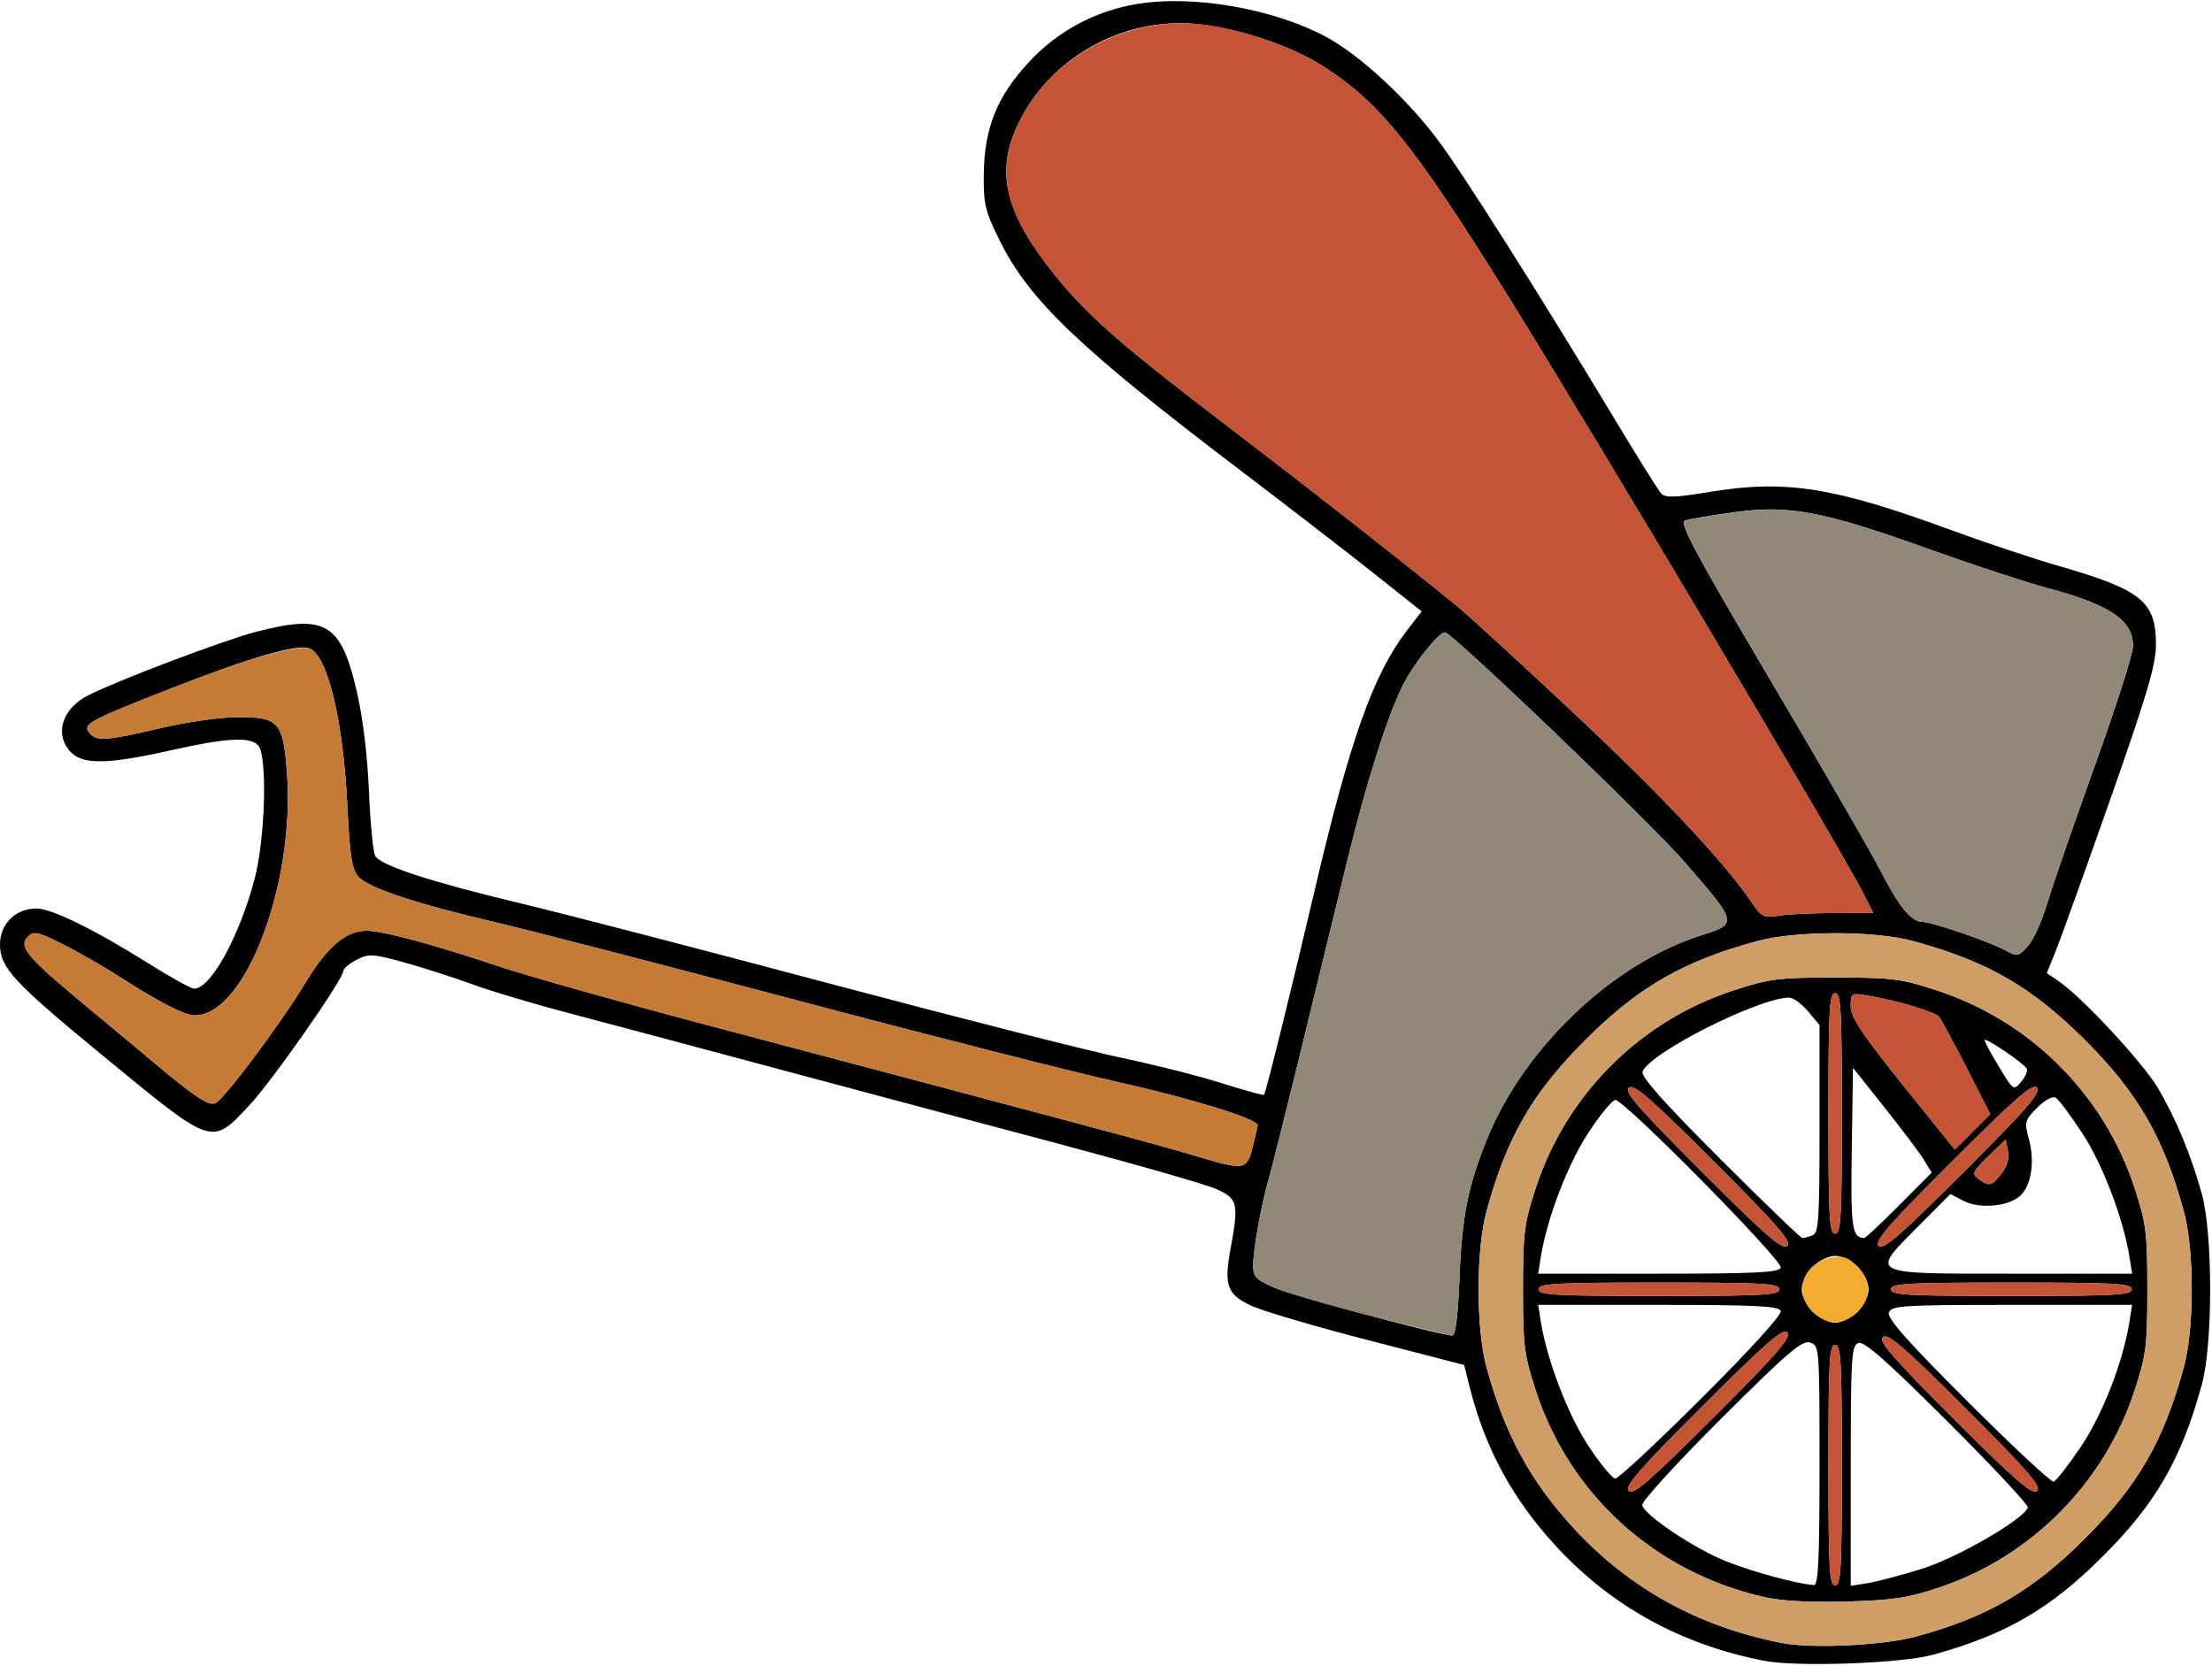 <?xml version="1.0" encoding="UTF-8" standalone="no"?>
<!DOCTYPE svg PUBLIC "-//W3C//DTD SVG 1.1//EN"
"http://www.w3.org/Graphics/SVG/1.1/DTD/svg11.dtd">
<svg width="664px" height="500px"
xmlns="http://www.w3.org/2000/svg" version="1.1">
<g transform="translate(0000, 0000) scale(1, 1)">
<path fill="#000000" stroke="none" d="
M 529.46 498.54
C 504.47 493.64 483.76 482.21 467.06 464.13
C 454.18 450.17 445.90 435.00 441.32 416.95
L 439.50 409.76
L 410.85 402.35
C 395.09 398.29 379.36 393.66 375.90 392.10
C 368.37 388.69 367.34 385.96 369.38 374.93
C 371.92 361.24 371.57 359.81 365.12 356.95
C 361.97 355.56 341.04 349.55 318.60 343.58
C 296.15 337.62 257.90 327.41 233.60 320.90
C 209.31 314.37 181.02 306.83 170.73 304.13
C 160.44 301.43 147.28 297.50 141.47 295.37
C 135.68 293.26 126.44 290.31 120.97 288.81
C 111.85 286.31 110.68 286.24 107.04 288.13
C 104.86 289.25 103.08 290.74 103.08 291.42
C 103.08 293.97 81.49 324.81 74.63 332.05
C 63.31 344.00 64.15 344.29 30.39 316.51
C 4.00 294.79 0.00 290.44 0.00 283.52
C 0.00 277.33 4.66 272.73 10.92 272.73
C 15.53 272.73 28.33 279.01 44.71 289.30
C 51.27 293.42 57.39 296.79 58.31 296.79
C 63.24 296.79 71.89 281.08 76.41 263.92
C 79.61 251.82 80.32 227.15 77.56 223.84
C 75.28 221.07 67.97 221.47 51.13 225.27
C 32.74 229.41 25.07 229.59 21.42 225.94
C 16.17 220.70 18.50 212.75 26.48 208.73
C 35.54 204.16 67.19 192.18 76.84 189.68
C 97.65 184.28 102.26 186.97 107.03 207.25
C 108.88 215.09 110.27 226.43 110.74 237.27
C 111.14 246.84 111.98 255.68 112.61 256.90
C 114.10 259.79 129.11 264.68 156.63 271.27
C 168.78 274.17 210.34 284.96 249.00 295.25
C 287.66 305.53 327.11 315.57 336.69 317.55
C 346.26 319.55 359.71 322.94 366.59 325.12
C 373.47 327.30 379.26 328.89 379.44 328.65
C 380.02 327.93 387.74 296.71 394.77 266.71
C 405.19 222.33 412.19 202.58 422.12 189.57
L 426.75 183.53
L 412.51 172.21
C 404.68 165.99 386.53 151.97 372.16 141.06
C 323.97 104.45 308.95 90.11 300.13 72.29
C 295.68 63.32 295.20 61.27 295.31 52.21
C 295.48 38.45 299.31 28.93 308.81 18.69
C 317.53 9.29 328.69 3.29 341.37 1.19
C 358.17 -1.59 382.13 2.57 398.01 11.03
C 407.85 16.27 422.08 29.36 431.48 41.83
C 438.90 51.67 462.23 88.50 484.60 125.67
C 491.47 137.07 497.77 147.17 498.63 148.10
C 499.89 149.49 502.70 149.41 513.49 147.63
C 536.10 143.93 550.56 146.23 585.50 159.06
C 595.62 162.79 610.34 167.69 618.22 169.96
C 642.94 177.09 647.27 180.64 647.17 193.76
C 647.12 199.69 644.33 209.10 633.46 239.97
C 625.95 261.30 618.60 281.75 617.12 285.43
L 614.41 292.11
L 618.12 294.65
C 625.11 299.45 643.25 319.00 647.73 326.58
C 653.12 335.64 657.76 346.84 660.96 358.45
C 664.27 370.45 664.27 403.61 660.96 415.61
C 654.78 438.09 647.16 451.30 631.19 467.23
C 615.38 483.03 602.10 490.72 580.25 496.75
C 570.75 499.37 539.30 500.48 529.46 498.54
M 574.90 491.34
C 596.42 485.56 609.98 477.71 625.83 461.89
C 641.82 445.92 649.52 432.57 655.58 410.27
C 658.70 398.74 658.70 375.32 655.58 363.80
C 649.52 341.50 641.82 328.14 625.83 312.18
C 609.85 296.22 596.48 288.53 574.15 282.47
C 562.61 279.36 539.15 279.36 527.61 282.47
C 505.28 288.53 491.91 296.22 475.92 312.18
C 459.94 328.14 452.24 341.50 446.18 363.80
C 443.06 375.32 443.06 398.74 446.18 410.27
C 451.65 430.39 459.34 444.61 472.42 458.78
C 489.10 476.86 509.77 488.26 534.81 493.21
C 543.77 494.97 565.06 493.98 574.90 491.34
M 438.12 383.36
C 438.84 365.25 440.69 355.98 446.37 341.95
C 457.48 314.49 484.09 289.18 510.72 280.76
C 521.67 277.30 521.63 277.17 505.93 259.05
C 495.48 246.99 435.86 189.84 433.74 189.84
C 431.85 189.84 424.45 199.13 421.18 205.60
C 416.43 215.01 410.22 234.64 404.18 259.36
C 401.21 271.48 395.20 296.16 390.81 314.17
C 386.42 332.18 381.97 349.93 380.93 353.61
C 378.51 362.11 376.18 375.04 376.18 379.97
C 376.18 383.24 377.09 384.18 382.54 386.56
C 387.84 388.88 431.05 400.52 435.91 400.94
C 436.91 401.03 437.64 395.23 438.12 383.36
M 376.02 344.33
C 376.85 341.06 377.52 338.11 377.52 337.78
C 377.52 335.92 357.46 329.72 335.96 324.93
C 322.40 321.90 278.76 310.80 238.99 300.24
C 199.21 289.69 158.53 279.16 148.60 276.84
C 125.04 271.35 110.67 266.58 107.63 263.22
C 105.62 261.00 105.02 257.18 104.25 241.56
C 102.97 215.87 98.31 196.72 92.83 194.63
C 89.29 193.26 74.98 197.42 51.54 206.59
C 26.25 216.50 24.66 217.37 26.92 220.09
C 29.00 222.61 31.94 222.39 48.19 218.58
C 55.93 216.76 66.32 215.28 71.29 215.27
C 83.71 215.23 85.01 216.70 86.15 232.07
C 88.61 265.33 73.62 304.77 58.52 304.81
C 55.48 304.81 47.99 301.00 36.48 293.60
C 31.51 290.39 23.60 285.84 18.90 283.49
C 11.42 279.73 10.11 279.44 8.41 281.14
C 5.45 284.09 7.98 287.19 24.77 301.12
C 32.87 307.85 42.81 316.12 46.85 319.53
C 58.35 329.18 62.57 331.97 64.58 331.20
C 67.11 330.23 83.94 307.78 91.70 294.99
C 98.40 284.00 103.80 279.43 110.14 279.41
C 114.91 279.41 129.85 283.42 149.61 290.04
C 158.26 292.93 186.12 300.79 211.52 307.51
C 321.49 336.62 348.01 343.72 358.10 346.76
C 373.67 351.46 374.24 351.39 376.02 344.33
M 614.51 271.26
C 616.06 266.06 622.45 247.57 628.71 230.16
C 634.98 212.77 640.18 196.60 640.26 194.25
C 640.56 186.38 633.62 181.59 614.55 176.52
C 608.34 174.88 592.62 169.72 579.62 165.05
C 547.22 153.44 537.22 151.52 520.76 153.74
C 513.76 154.69 507.04 155.83 505.82 156.27
C 504.01 156.94 508.72 165.75 531.67 204.55
C 547.10 230.66 561.88 256.22 564.49 261.36
C 569.86 271.95 573.76 276.74 576.98 276.74
C 579.89 276.74 596.94 282.55 601.88 285.23
C 605.61 287.25 605.90 287.19 608.72 284.02
C 610.36 282.21 612.95 276.47 614.51 271.26
M 550.57 274.08
L 562.31 274.06
L 559.43 268.38
C 552.63 254.95 478.24 129.91 451.85 87.57
C 424.48 43.62 414.20 30.87 397.46 20.07
C 387.62 13.72 371.64 8.37 359.04 7.19
C 337.09 5.16 315.40 17.23 305.79 36.87
C 298.61 51.52 301.61 63.97 316.91 82.89
C 326.67 94.96 336.86 103.84 369.48 128.69
C 392.31 146.10 419.74 167.59 436.81 181.47
C 440.65 184.59 456.75 199.33 472.60 214.22
C 499.34 239.34 517.52 258.70 525.72 270.75
C 528.83 275.31 529.47 275.64 533.96 274.89
C 536.64 274.45 544.12 274.09 550.57 274.08"/>
<path fill="#000000" stroke="none" d="
M 529.46 479.41
C 496.88 471.97 471.32 448.88 461.05 417.58
C 457.52 406.80 457.17 404.08 457.17 387.03
C 457.17 369.99 457.52 367.26 461.05 356.48
C 470.24 328.49 492.28 306.50 520.34 297.31
C 531.07 293.80 533.84 293.45 550.88 293.45
C 567.92 293.45 570.69 293.80 581.41 297.31
C 609.47 306.50 631.52 328.49 640.71 356.48
C 644.24 367.26 644.59 369.99 644.59 387.03
C 644.59 404.08 644.24 406.80 640.71 417.58
C 631.62 445.25 609.70 467.33 582.14 476.56
C 572.81 479.69 568.20 480.39 554.23 480.78
C 543.24 481.08 534.73 480.61 529.46 479.41
M 546.19 439.93
C 546.19 404.36 546.15 403.92 543.34 403.02
C 540.95 402.26 536.62 405.96 516.54 425.99
C 503.37 439.12 492.75 450.75 492.97 451.82
C 493.53 454.79 508.28 464.68 518.08 468.66
C 525.68 471.76 539.54 475.51 544.52 475.83
C 545.82 475.91 546.19 467.90 546.19 439.93
M 552.89 439.84
C 552.89 408.65 552.62 403.74 550.88 403.74
C 549.14 403.74 548.87 408.65 548.87 439.84
C 548.87 471.03 549.14 475.94 550.88 475.94
C 552.62 475.94 552.89 471.03 552.89 439.84
M 576.92 470.95
C 587.57 467.63 607.68 455.99 608.71 452.53
C 608.94 451.79 598.10 440.19 584.61 426.74
C 566.26 408.42 559.54 402.51 557.84 403.16
C 555.78 403.94 555.56 407.41 555.56 440.04
L 555.56 476.06
L 560.58 475.27
C 563.34 474.83 570.69 472.89 576.92 470.95
M 536.53 400.05
C 535.31 398.58 530.34 402.89 511.21 421.97
C 492.24 440.88 487.71 446.08 488.92 447.54
C 490.14 449.01 495.11 444.71 514.24 425.63
C 533.21 406.71 537.75 401.51 536.53 400.05
M 590.20 422.95
C 571.79 404.55 566.72 400.15 565.26 401.36
C 563.78 402.58 567.96 407.41 586.53 425.98
C 604.94 444.39 610.01 448.78 611.47 447.57
C 612.94 446.35 608.76 441.52 590.20 422.95
M 624.60 434.36
C 631.17 424.64 637.29 408.88 639.23 396.72
L 640.02 391.71
L 603.96 391.71
C 571.28 391.71 567.81 391.93 567.02 393.98
C 566.38 395.68 572.30 402.39 590.64 420.72
C 604.11 434.18 615.73 445.01 616.46 444.79
C 617.21 444.57 620.87 439.88 624.60 434.36
M 510.92 419.59
C 525.59 404.95 534.98 394.60 534.55 393.52
C 534.00 392.06 526.82 391.71 497.80 391.71
L 461.73 391.71
L 462.52 396.72
C 464.37 408.26 470.56 424.48 476.75 433.96
C 480.32 439.40 483.98 443.85 484.91 443.85
C 485.83 443.85 497.54 432.93 510.92 419.59
M 557.64 393.78
C 559.45 391.98 560.92 388.94 560.92 387.03
C 560.92 385.12 559.45 382.09 557.64 380.28
C 555.83 378.48 552.79 377.01 550.88 377.01
C 548.96 377.01 545.93 378.48 544.12 380.28
C 542.31 382.09 540.84 385.12 540.84 387.03
C 540.84 388.94 542.31 391.98 544.12 393.78
C 545.93 395.59 548.96 397.06 550.88 397.06
C 552.79 397.06 555.83 395.59 557.64 393.78
M 534.15 387.03
C 534.15 385.29 529.23 385.03 498.00 385.03
C 466.77 385.03 461.85 385.29 461.85 387.03
C 461.85 388.77 466.77 389.04 498.00 389.04
C 529.23 389.04 534.15 388.77 534.15 387.03
M 639.90 387.03
C 639.90 385.29 634.99 385.03 603.76 385.03
C 572.53 385.03 567.61 385.29 567.61 387.03
C 567.61 388.77 572.53 389.04 603.76 389.04
C 634.99 389.04 639.90 388.77 639.90 387.03
M 534.55 380.55
C 535.32 378.53 487.67 330.21 484.91 330.21
C 483.98 330.21 480.32 334.67 476.75 340.11
C 470.56 349.59 464.37 365.80 462.52 377.34
L 461.73 382.35
L 497.80 382.35
C 526.82 382.35 534.00 382.01 534.55 380.55
M 639.23 377.34
C 637.41 365.88 631.20 349.57 625.11 340.25
C 621.60 334.91 618.02 330.08 617.13 329.55
C 616.17 328.94 613.92 330.15 611.54 332.51
C 607.75 336.30 607.64 336.76 609.06 342.06
C 610.87 348.77 609.74 355.98 606.41 358.98
C 602.82 362.22 594.27 362.99 589.47 360.52
L 585.46 358.45
L 575.82 368.14
C 561.28 382.75 560.46 382.35 603.96 382.35
L 640.02 382.35
L 639.23 377.34
M 514.56 348.76
C 495.62 329.81 490.41 325.28 488.95 326.50
C 487.48 327.71 491.79 332.67 510.89 351.78
C 529.83 370.72 535.04 375.25 536.50 374.04
C 537.97 372.82 533.66 367.86 514.56 348.76
M 611.50 326.52
C 610.28 325.05 605.31 329.36 586.18 348.44
C 567.21 367.35 562.67 372.55 563.89 374.01
C 565.11 375.48 570.08 371.18 589.21 352.10
C 608.18 333.18 612.71 327.98 611.50 326.52
M 544.08 370.84
C 545.93 370.13 546.19 366.06 546.19 338.86
L 546.19 307.69
L 542.73 303.58
C 540.83 301.31 538.25 299.48 537.04 299.48
C 527.85 299.56 495.24 316.04 493.06 321.70
C 492.50 323.16 499.50 331.02 516.21 347.73
C 529.37 360.88 540.54 371.66 541.05 371.66
C 541.55 371.66 542.91 371.30 544.08 370.84
M 570.09 361.83
L 579.86 352.01
L 577.43 348.05
C 576.07 345.87 570.76 338.80 565.60 332.33
L 556.23 320.55
L 555.87 345.00
C 555.51 368.73 555.91 371.52 559.62 371.63
C 560.00 371.64 564.72 367.23 570.09 361.83
M 552.89 334.22
C 552.89 303.03 552.62 298.13 550.88 298.13
C 549.14 298.13 548.87 303.03 548.87 334.22
C 548.87 365.41 549.14 370.32 550.88 370.32
C 552.62 370.32 552.89 365.41 552.89 334.22
M 600.81 352.31
C 602.47 350.20 603.17 347.77 602.74 345.53
L 602.07 342.05
L 596.84 347.14
C 592.07 351.79 591.82 352.38 593.93 353.93
C 597.12 356.26 597.84 356.10 600.81 352.31
M 590.38 320.64
C 586.49 313.03 582.78 306.14 582.14 305.32
C 580.93 303.78 569.57 300.37 560.58 298.85
C 555.68 298.03 555.56 298.11 555.56 302.11
C 555.56 305.35 558.87 310.33 571.17 325.67
L 586.80 345.11
L 592.11 339.80
L 597.44 334.48
L 590.38 320.64
M 608.36 320.74
C 607.29 319.00 595.73 311.22 595.73 312.23
C 595.73 312.71 597.68 316.34 600.08 320.29
C 604.39 327.41 604.45 327.45 606.76 324.69
C 608.04 323.17 608.76 321.38 608.36 320.74"/>
<path fill="#c55436" stroke="none" d="
M 548.87 439.84
C 548.87 408.65 549.14 403.74 550.88 403.74
C 552.62 403.74 552.89 408.65 552.89 439.84
C 552.89 471.03 552.62 475.94 550.88 475.94
C 549.14 475.94 548.87 471.03 548.87 439.84"/>
<path fill="#c55436" stroke="none" d="
M 488.92 447.54
C 487.71 446.08 492.24 440.88 511.21 421.97
C 530.34 402.89 535.31 398.58 536.53 400.05
C 537.75 401.51 533.21 406.71 514.24 425.63
C 495.11 444.71 490.14 449.01 488.92 447.54"/>
<path fill="#c55436" stroke="none" d="
M 586.53 425.98
C 567.96 407.41 563.78 402.58 565.26 401.36
C 566.72 400.15 571.79 404.55 590.20 422.95
C 608.76 441.52 612.94 446.35 611.47 447.57
C 610.01 448.78 604.94 444.39 586.53 425.98"/>
<path fill="#c55436" stroke="none" d="
M 461.85 387.03
C 461.85 385.29 466.77 385.03 498.00 385.03
C 529.23 385.03 534.15 385.29 534.15 387.03
C 534.15 388.77 529.23 389.04 498.00 389.04
C 466.77 389.04 461.85 388.77 461.85 387.03"/>
<path fill="#c55436" stroke="none" d="
M 567.61 387.03
C 567.61 385.29 572.53 385.03 603.76 385.03
C 634.99 385.03 639.90 385.29 639.90 387.03
C 639.90 388.77 634.99 389.04 603.76 389.04
C 572.53 389.04 567.61 388.77 567.61 387.03"/>
<path fill="#c55436" stroke="none" d="
M 510.89 351.78
C 491.79 332.67 487.48 327.71 488.95 326.50
C 490.41 325.28 495.62 329.81 514.56 348.76
C 533.66 367.86 537.97 372.82 536.50 374.04
C 535.04 375.25 529.83 370.72 510.89 351.78"/>
<path fill="#c55436" stroke="none" d="
M 563.89 374.01
C 562.67 372.55 567.21 367.35 586.18 348.44
C 605.31 329.36 610.28 325.05 611.50 326.52
C 612.71 327.98 608.18 333.18 589.21 352.10
C 570.08 371.18 565.11 375.48 563.89 374.01"/>
<path fill="#c55436" stroke="none" d="
M 548.87 334.22
C 548.87 303.03 549.14 298.13 550.88 298.13
C 552.62 298.13 552.89 303.03 552.89 334.22
C 552.89 365.41 552.62 370.32 550.88 370.32
C 549.14 370.32 548.87 365.41 548.87 334.22"/>
<path fill="#c55436" stroke="none" d="
M 593.93 353.93
C 591.82 352.38 592.07 351.79 596.84 347.14
L 602.07 342.05
L 602.74 345.53
C 603.17 347.77 602.47 350.20 600.81 352.31
C 597.84 356.10 597.12 356.26 593.93 353.93"/>
<path fill="#c55436" stroke="none" d="
M 571.17 325.67
C 558.87 310.33 555.56 305.35 555.56 302.11
C 555.56 298.11 555.68 298.03 560.58 298.85
C 569.57 300.37 580.93 303.78 582.14 305.32
C 582.78 306.14 586.49 313.03 590.38 320.64
L 597.44 334.48
L 592.11 339.80
L 586.80 345.11
L 571.17 325.67"/>
<path fill="#c55436" stroke="none" d="
M 525.72 270.75
C 517.52 258.70 499.34 239.34 472.60 214.22
C 456.75 199.33 440.65 184.59 436.81 181.47
C 419.74 167.59 392.31 146.10 369.48 128.69
C 336.86 103.84 326.67 94.96 316.91 82.89
C 301.57 63.92 298.60 51.54 305.84 36.75
C 315.53 16.98 338.22 4.79 360.66 7.31
C 372.60 8.65 388.11 14.04 397.46 20.07
C 414.20 30.87 424.48 43.62 451.85 87.57
C 478.24 129.91 552.63 254.95 559.43 268.38
L 562.31 274.06
L 550.57 274.08
C 544.12 274.09 536.64 274.45 533.96 274.89
C 529.47 275.64 528.83 275.31 525.72 270.75"/>
<path fill="#918877" stroke="none" d="
M 411.65 395.08
C 399.14 391.93 386.03 388.09 382.54 386.56
C 377.09 384.18 376.18 383.24 376.18 379.97
C 376.18 375.04 378.51 362.11 380.93 353.61
C 381.97 349.93 386.42 332.18 390.81 314.17
C 395.20 296.16 401.21 271.48 404.18 259.36
C 410.22 234.64 416.43 215.01 421.18 205.60
C 424.45 199.13 431.85 189.84 433.74 189.84
C 435.86 189.84 495.48 246.99 505.93 259.05
C 521.63 277.17 521.67 277.30 510.72 280.76
C 484.09 289.18 457.48 314.49 446.37 341.95
C 440.69 355.98 438.84 365.25 438.12 383.36
C 437.64 395.23 436.91 401.03 435.91 400.94
C 435.08 400.87 424.17 398.24 411.65 395.08"/>
<path fill="#918877" stroke="none" d="
M 601.88 285.23
C 596.94 282.55 579.89 276.74 576.98 276.74
C 573.76 276.74 569.86 271.95 564.49 261.36
C 561.88 256.22 547.10 230.66 531.67 204.55
C 508.72 165.76 504.01 156.94 505.82 156.27
C 507.04 155.83 513.85 154.71 520.95 153.78
C 537.61 151.60 547.32 153.48 579.62 165.05
C 592.62 169.72 608.34 174.88 614.55 176.52
C 633.62 181.59 640.56 186.38 640.26 194.25
C 640.18 196.60 634.98 212.77 628.71 230.16
C 622.45 247.57 616.06 266.06 614.51 271.26
C 612.95 276.47 610.36 282.21 608.72 284.02
C 605.90 287.19 605.61 287.25 601.88 285.23"/>
<path fill="#c57a36" stroke="none" d="
M 358.10 346.76
C 348.01 343.72 321.49 336.62 211.52 307.51
C 186.12 300.79 158.26 292.93 149.61 290.04
C 129.85 283.42 114.91 279.41 110.14 279.41
C 103.80 279.43 98.40 284.00 91.70 294.99
C 83.94 307.78 67.11 330.23 64.58 331.20
C 62.57 331.97 58.35 329.18 46.85 319.53
C 42.81 316.12 32.87 307.85 24.77 301.12
C 7.98 287.19 5.45 284.09 8.41 281.14
C 10.11 279.44 11.42 279.73 18.90 283.49
C 23.60 285.84 31.51 290.39 36.48 293.60
C 47.99 301.00 55.48 304.81 58.52 304.81
C 73.62 304.77 88.61 265.33 86.15 232.07
C 85.01 216.70 83.71 215.23 71.29 215.27
C 66.32 215.28 55.93 216.76 48.19 218.58
C 31.94 222.39 29.00 222.61 26.92 220.09
C 24.66 217.37 26.24 216.50 51.54 206.56
C 73.79 197.83 89.51 193.34 93.07 194.72
C 98.31 196.72 103.00 216.36 104.25 241.56
C 105.02 257.18 105.62 261.00 107.63 263.22
C 110.67 266.58 125.04 271.35 148.60 276.84
C 158.53 279.16 199.21 289.69 238.99 300.24
C 278.76 310.80 322.40 321.90 335.96 324.93
C 357.46 329.72 377.52 335.92 377.52 337.78
C 377.52 338.11 376.85 341.06 376.02 344.33
C 374.24 351.39 373.67 351.46 358.10 346.76"/>
<path fill="#cf9e66" stroke="none" d="
M 534.81 493.21
C 509.77 488.26 489.10 476.86 472.42 458.78
C 459.34 444.61 451.65 430.39 446.18 410.27
C 443.06 398.74 443.06 375.32 446.18 363.80
C 452.24 341.50 459.94 328.14 475.92 312.18
C 491.94 296.19 505.46 288.42 527.61 282.51
C 539.29 279.40 562.77 279.39 574.15 282.47
C 596.52 288.56 609.86 296.22 625.83 312.18
C 641.82 328.14 649.52 341.50 655.58 363.80
C 658.70 375.32 658.70 398.74 655.58 410.27
C 649.52 432.57 641.82 445.92 625.83 461.89
C 609.98 477.71 596.42 485.56 574.90 491.34
C 565.06 493.98 543.77 494.97 534.81 493.21
M 582.14 476.56
C 609.70 467.33 631.62 445.25 640.71 417.58
C 644.24 406.80 644.59 404.08 644.59 387.03
C 644.59 369.99 644.24 367.26 640.71 356.48
C 631.52 328.49 609.47 306.50 581.41 297.31
C 570.69 293.80 567.92 293.45 550.88 293.45
C 533.84 293.45 531.07 293.80 520.34 297.31
C 492.28 306.50 470.24 328.49 461.05 356.48
C 457.52 367.26 457.17 369.99 457.17 387.03
C 457.17 404.08 457.52 406.80 461.05 417.58
C 471.32 448.88 496.88 471.97 529.46 479.41
C 534.73 480.61 543.24 481.08 554.23 480.78
C 568.20 480.39 572.81 479.69 582.14 476.56"/>
<path fill="#f4ac30" stroke="none" d="
M 544.12 393.78
C 538.17 387.83 541.19 379.18 549.78 377.53
C 553.22 376.87 554.71 377.37 557.48 380.13
C 561.82 384.47 561.87 389.55 557.64 393.78
C 555.83 395.59 552.79 397.06 550.88 397.06
C 548.96 397.06 545.93 395.59 544.12 393.78"/>
</g>
</svg>

